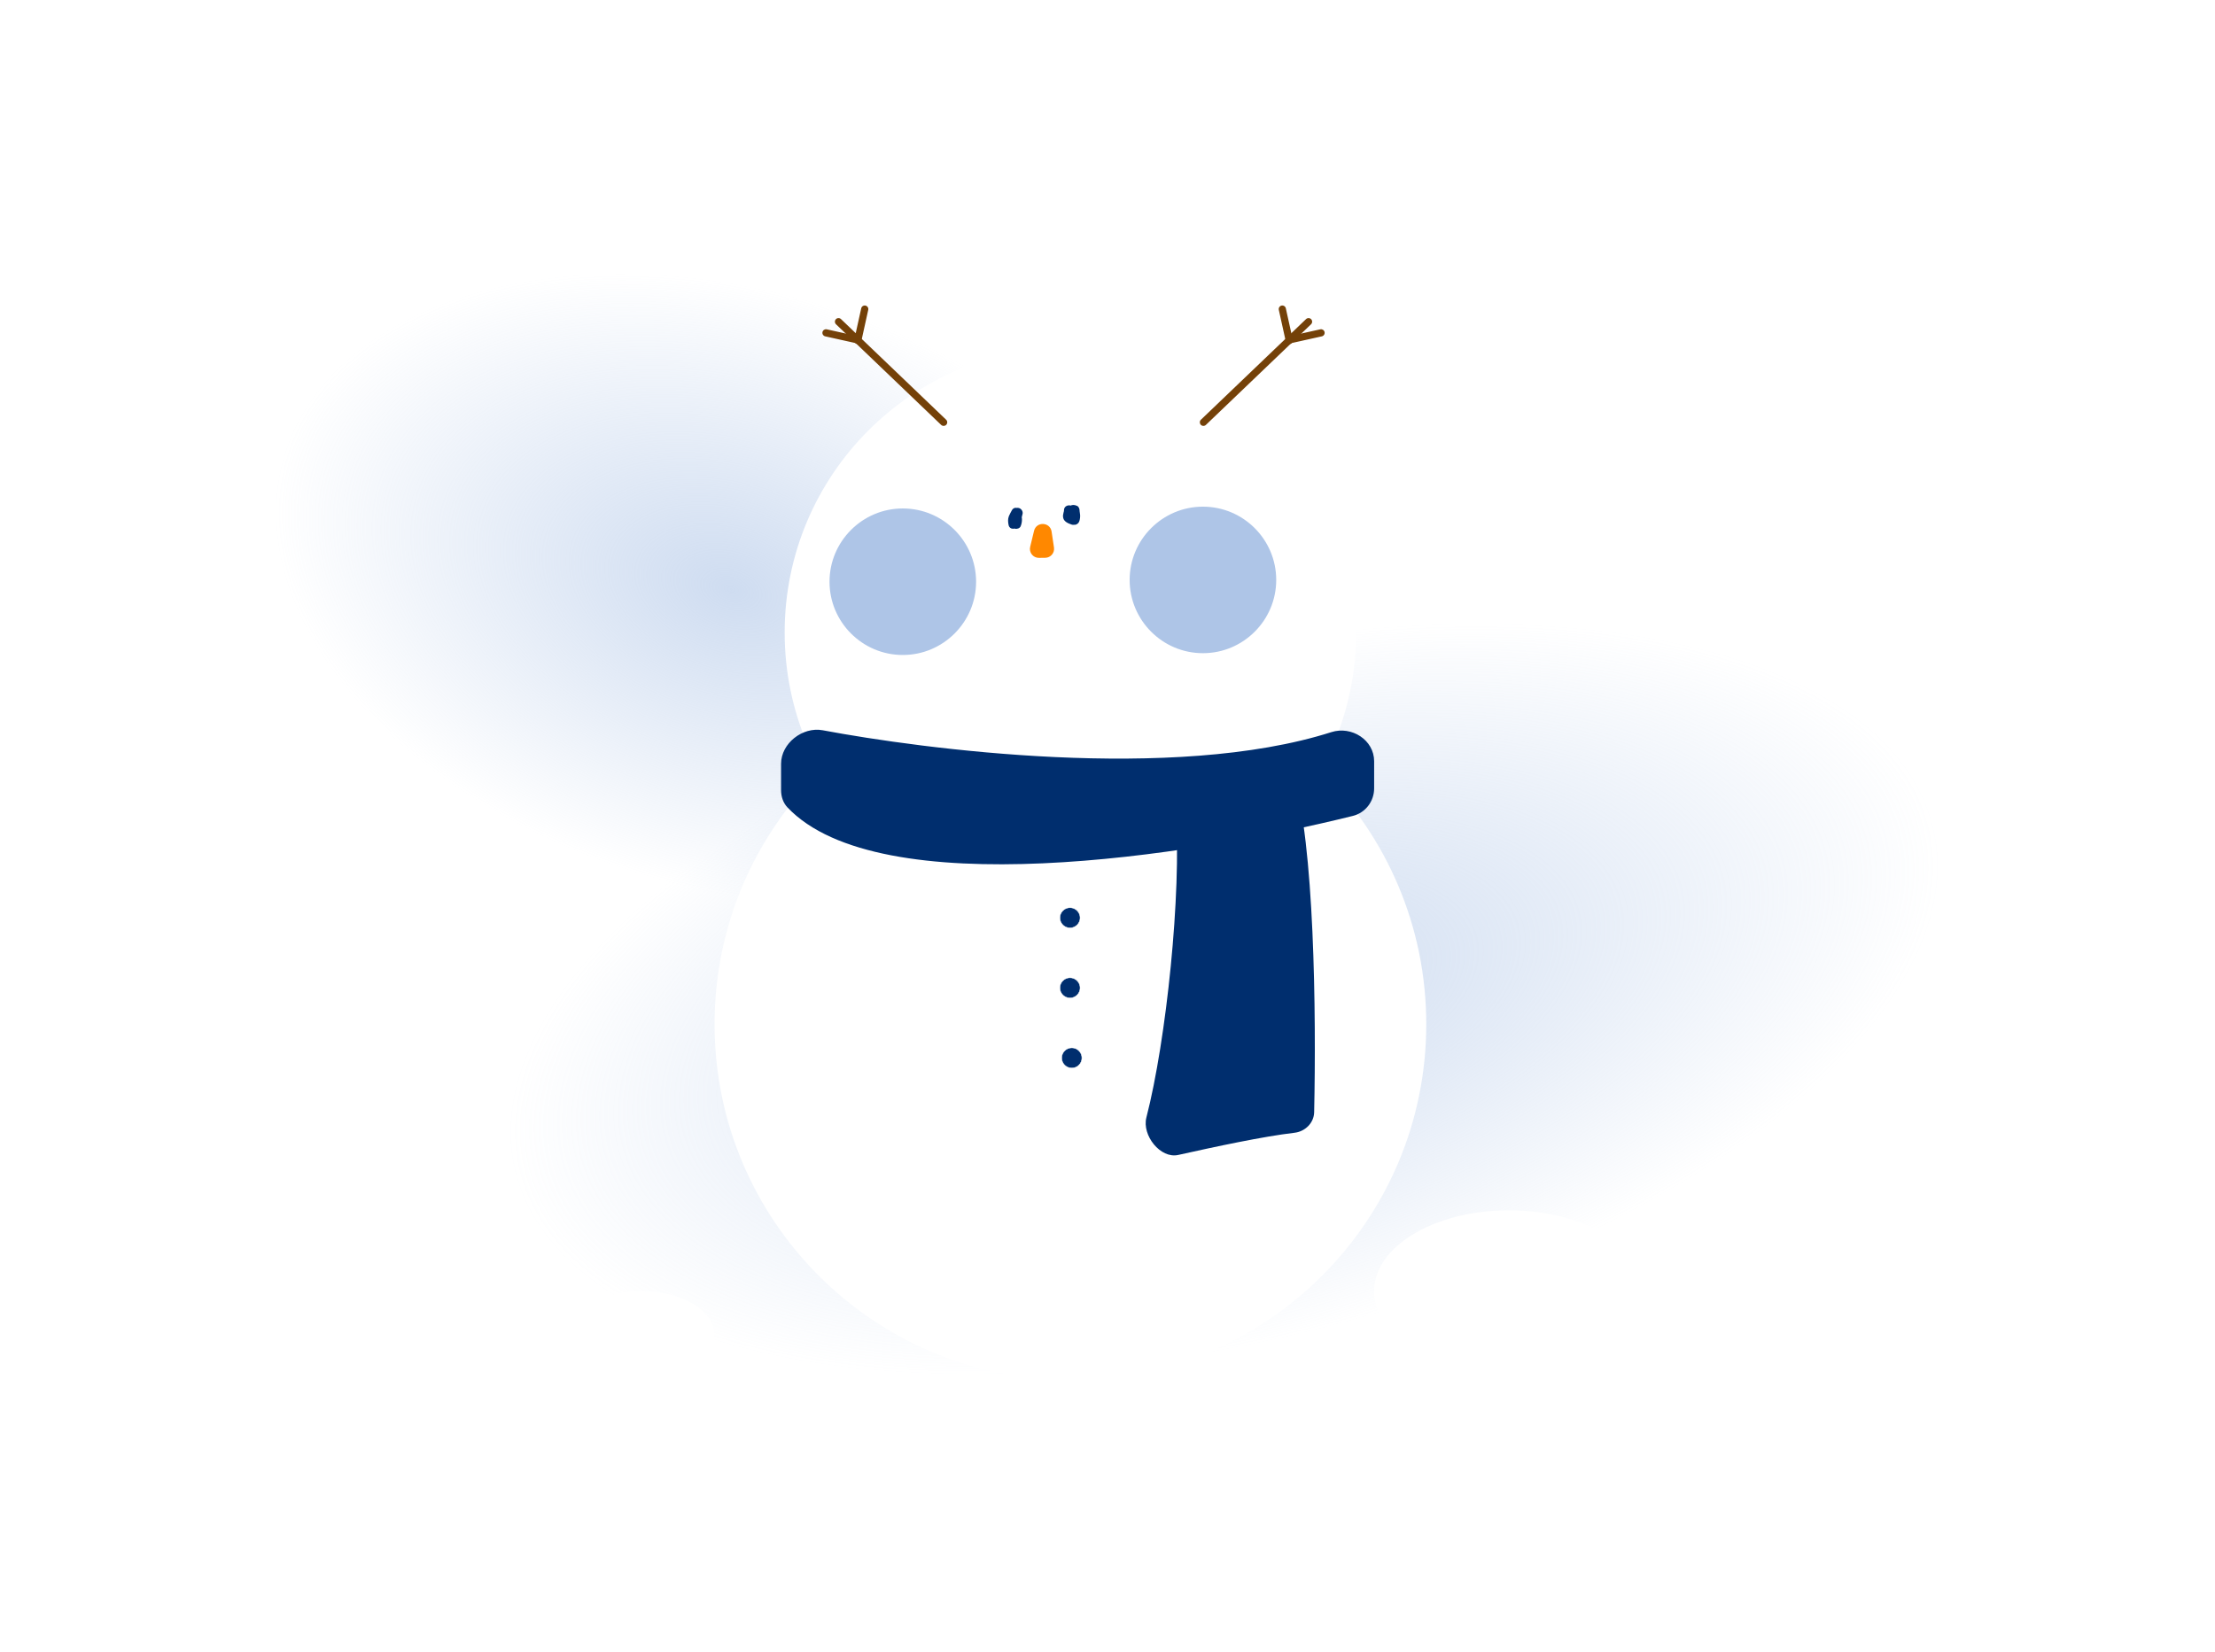 <svg width="327" height="244" viewBox="0 0 327 244" fill="none" xmlns="http://www.w3.org/2000/svg">
<g filter="url(#filter0_f_1369_4073)">
<path d="M285.399 122.181C292.026 149.476 250.527 182.951 192.708 196.947C134.89 210.944 82.647 200.164 76.02 172.868C69.394 145.573 110.892 112.099 168.711 98.102C226.529 84.105 278.772 94.885 285.399 122.181Z" fill="url(#paint0_radial_1369_4073)"/>
</g>
<g filter="url(#filter1_f_1369_4073)">
<path d="M174.352 106.63C167.415 130.07 132.065 140.3 95.395 129.478C58.726 118.657 34.623 90.882 41.56 67.442C48.497 44.002 83.848 33.772 120.517 44.594C157.187 55.415 181.289 83.19 174.352 106.63Z" fill="url(#paint1_radial_1369_4073)"/>
</g>
<path d="M105.492 151.24C105.492 122.227 129.012 98.707 158.025 98.707C187.039 98.707 210.559 122.227 210.559 151.24C210.559 180.253 187.039 203.773 158.025 203.773C129.012 203.773 105.492 180.253 105.492 151.24Z" fill="white"/>
<path d="M115.839 93.4C115.839 70.101 134.726 51.214 158.025 51.214C181.324 51.214 200.211 70.101 200.211 93.4C200.211 116.699 181.324 135.586 158.025 135.586C134.726 135.586 115.839 116.699 115.839 93.4Z" fill="white"/>
<path d="M144.358 85.902C144.358 92.021 139.398 96.98 133.277 96.98C127.159 96.98 122.199 92.021 122.199 85.902C122.199 79.784 127.159 74.824 133.277 74.824C139.398 74.822 144.358 79.781 144.358 85.902Z" fill="#AEC5E7"/>
<path d="M133.279 97.24C127.026 97.24 121.941 92.153 121.941 85.902C121.941 79.649 127.028 74.564 133.279 74.564C139.532 74.564 144.617 79.651 144.617 85.902C144.619 92.153 139.532 97.24 133.279 97.24ZM133.279 75.081C127.314 75.081 122.461 79.935 122.461 85.9C122.461 91.865 127.314 96.718 133.279 96.718C139.244 96.718 144.1 91.865 144.1 85.9C144.1 79.935 139.246 75.081 133.279 75.081Z" fill="white"/>
<path d="M159.459 135.526C159.459 136.352 158.79 137.022 157.964 137.022C157.138 137.022 156.469 136.352 156.469 135.526C156.469 134.701 157.138 134.031 157.964 134.031C158.79 134.031 159.459 134.7 159.459 135.526Z" fill="#002E6E"/>
<path d="M157.964 137.057C157.12 137.057 156.434 136.37 156.434 135.526C156.434 134.682 157.12 133.996 157.964 133.996C158.808 133.996 159.494 134.683 159.494 135.526C159.494 136.37 158.808 137.057 157.964 137.057ZM157.964 134.066C157.159 134.066 156.504 134.721 156.504 135.526C156.504 136.331 157.159 136.986 157.964 136.986C158.769 136.986 159.424 136.331 159.424 135.526C159.424 134.721 158.769 134.066 157.964 134.066Z" fill="white"/>
<path d="M159.459 145.872C159.459 146.698 158.79 147.367 157.964 147.367C157.138 147.367 156.469 146.698 156.469 145.872C156.469 145.046 157.138 144.377 157.964 144.377C158.79 144.377 159.459 145.046 159.459 145.872Z" fill="#002E6E"/>
<path d="M157.964 147.402C157.12 147.402 156.434 146.716 156.434 145.872C156.434 145.028 157.12 144.342 157.964 144.342C158.808 144.342 159.494 145.028 159.494 145.872C159.494 146.716 158.808 147.402 157.964 147.402ZM157.964 144.412C157.159 144.412 156.504 145.067 156.504 145.872C156.504 146.677 157.159 147.332 157.964 147.332C158.769 147.332 159.424 146.677 159.424 145.872C159.424 145.067 158.769 144.412 157.964 144.412Z" fill="white"/>
<path d="M159.725 156.22C159.725 157.046 159.056 157.715 158.23 157.715C157.404 157.715 156.734 157.046 156.734 156.22C156.734 155.394 157.404 154.725 158.23 154.725C159.056 154.724 159.725 155.394 159.725 156.22Z" fill="#002E6E"/>
<path d="M158.229 157.75C157.385 157.75 156.699 157.063 156.699 156.22C156.699 155.376 157.386 154.689 158.229 154.689C159.073 154.689 159.76 155.376 159.76 156.22C159.76 157.063 159.073 157.75 158.229 157.75ZM158.229 154.759C157.424 154.759 156.769 155.414 156.769 156.219C156.769 157.025 157.424 157.68 158.229 157.68C159.035 157.68 159.69 157.025 159.69 156.219C159.69 155.414 159.035 154.759 158.229 154.759Z" fill="white"/>
<path d="M188.666 85.637C188.666 91.755 183.704 96.715 177.586 96.715C171.467 96.715 166.508 91.755 166.508 85.637C166.508 79.518 171.467 74.559 177.586 74.559C183.704 74.556 188.666 79.516 188.666 85.637Z" fill="#AEC5E7"/>
<path d="M177.588 96.974C171.337 96.974 166.25 91.887 166.25 85.636C166.25 79.383 171.337 74.299 177.588 74.299C183.841 74.299 188.928 79.386 188.928 85.636C188.928 91.887 183.841 96.974 177.588 96.974ZM177.588 74.816C171.623 74.816 166.769 79.669 166.769 85.634C166.769 91.599 171.623 96.452 177.588 96.452C183.553 96.452 188.408 91.599 188.408 85.634C188.408 79.669 183.555 74.816 177.588 74.816Z" fill="white"/>
<path d="M149.376 75.363C149.225 75.654 149.06 75.921 148.937 76.228C148.772 76.642 148.808 77.116 148.902 77.541C149.072 78.312 150.124 78.201 150.349 77.541C150.533 77.001 150.764 76.48 150.949 75.942C150.466 75.809 149.984 75.676 149.502 75.543C149.32 76.126 149.275 76.735 149.275 77.342C149.275 77.676 149.504 77.976 149.826 78.065C150.121 78.145 150.542 78.024 150.673 77.72C150.931 77.121 151.029 76.086 150.41 75.662C150.098 75.448 149.545 75.576 149.383 75.931C149.311 76.089 149.286 76.165 149.275 76.341C149.249 76.75 149.635 77.091 150.025 77.091C150.454 77.091 150.749 76.749 150.775 76.341C150.775 76.333 150.777 76.326 150.777 76.318C150.743 76.445 150.709 76.57 150.674 76.697C150.676 76.694 150.677 76.692 150.679 76.689C150.336 76.779 149.994 76.869 149.652 76.957C149.654 76.959 149.656 76.96 149.657 76.962C149.567 76.872 149.477 76.782 149.389 76.693C149.277 76.461 149.331 76.557 149.349 76.638C149.389 76.82 149.334 76.461 149.356 76.686C149.363 76.761 149.363 76.836 149.363 76.911C149.356 77.004 149.357 77.013 149.367 76.94C149.339 77.027 149.344 77.035 149.378 76.963C149.844 77.09 150.309 77.215 150.775 77.342C150.775 76.859 150.804 76.405 150.949 75.942C151.07 75.552 150.808 75.125 150.425 75.018C150.013 74.905 149.634 75.156 149.502 75.542C149.318 76.082 149.086 76.603 148.902 77.142C149.384 77.142 149.866 77.142 150.349 77.142C150.324 77.032 150.32 76.945 150.324 76.832C150.321 76.907 150.419 76.552 150.369 76.666C150.455 76.476 150.578 76.304 150.673 76.12C151.119 75.264 149.825 74.506 149.376 75.363Z" fill="#002E6E"/>
<path d="M157.074 75.345C157.074 75.384 157.073 75.424 157.07 75.463C157.059 75.654 157.1 75.3 157.067 75.476C157.051 75.564 157.025 75.651 157 75.737C156.933 75.975 156.91 76.197 156.954 76.44C157.062 77.042 157.722 77.296 158.225 77.468C158.691 77.627 159.174 77.21 159.174 76.745C159.174 76.279 159.174 75.812 159.174 75.345C158.683 75.412 158.192 75.477 157.701 75.544C157.768 76.01 157.835 76.477 157.902 76.944C157.948 77.269 158.323 77.495 158.624 77.495C158.964 77.495 159.252 77.265 159.347 76.944C159.439 76.641 159.478 76.325 159.454 76.01C159.443 75.866 159.418 75.721 159.396 75.578C159.388 75.529 159.381 75.48 159.373 75.431C159.398 75.589 159.374 75.361 159.374 75.345C159.368 75.106 159.242 74.798 159.003 74.697C158.642 74.544 158.337 74.501 157.978 74.69C157.878 74.742 157.788 74.826 157.719 74.915C157.671 74.974 157.625 75.035 157.58 75.097C157.573 75.106 157.566 75.116 157.559 75.125C157.636 74.996 157.75 74.908 157.904 74.863C158.038 74.863 158.17 74.863 158.303 74.863C158.387 74.914 158.47 74.964 158.555 75.015C158.244 74.75 157.801 74.708 157.494 75.015C157.223 75.286 157.182 75.811 157.494 76.076C157.797 76.332 158.161 76.422 158.525 76.217C158.675 76.133 158.753 76.014 158.855 75.882C158.939 75.772 158.732 76.026 158.829 75.917C158.682 76.085 158.432 76.072 158.247 75.992C158.123 75.777 157.998 75.56 157.876 75.345C157.883 75.582 157.926 75.818 157.962 76.052C157.944 75.939 157.963 76.231 157.963 76.262C157.962 76.361 157.936 76.434 157.902 76.546C158.384 76.546 158.866 76.546 159.348 76.546C159.282 76.08 159.215 75.613 159.148 75.146C159.102 74.821 158.727 74.595 158.425 74.595C158.016 74.595 157.675 74.936 157.675 75.345C157.675 75.811 157.675 76.277 157.675 76.745C157.992 76.504 158.308 76.262 158.624 76.022C158.597 76.013 158.298 75.896 158.425 75.953C158.357 75.923 158.293 75.885 158.23 75.844C158.328 75.909 158.343 75.924 158.414 76.1C158.395 76.026 158.398 76.063 158.425 76.212C158.42 76.149 158.455 76.035 158.41 76.283C158.468 75.966 158.568 75.675 158.574 75.346C158.593 74.378 157.093 74.379 157.074 75.345Z" fill="#002E6E"/>
<path d="M196.551 108.109C173.243 115.544 136.145 110.593 121.46 107.834C118.491 107.277 115.309 109.766 115.309 112.787V116.672C115.309 117.615 115.606 118.543 116.254 119.227C129.797 133.521 175.382 126.53 199.716 120.482C201.584 120.017 202.864 118.333 202.864 116.408V112.412C202.864 109.272 199.543 107.155 196.551 108.109Z" fill="#002E6E"/>
<path d="M169.241 165.015C172.181 153.615 174.44 131.972 173.587 119.789C173.488 118.381 174.341 117.071 175.69 116.655L187.695 112.95C189.033 112.537 190.474 113.127 190.9 114.461C194.041 124.304 194.328 149.7 194.008 164.239C193.973 165.816 192.683 167.084 191.116 167.267C186.491 167.807 179.383 169.332 173.941 170.545C171.299 171.134 168.565 167.637 169.241 165.015Z" fill="#002E6E"/>
<path d="M155.247 78.498L155.6 80.849C155.718 81.641 155.111 82.355 154.31 82.365L153.384 82.377C152.522 82.388 151.881 81.583 152.084 80.745L152.657 78.383C152.999 76.974 155.032 77.065 155.247 78.498Z" fill="#FF8800"/>
<path fill-rule="evenodd" clip-rule="evenodd" d="M193.564 47.134C193.767 47.346 193.759 47.682 193.548 47.885L178.026 62.743C177.815 62.945 177.479 62.938 177.276 62.726C177.074 62.514 177.081 62.179 177.293 61.976L192.814 47.118C193.026 46.915 193.361 46.923 193.564 47.134Z" fill="#744108"/>
<path fill-rule="evenodd" clip-rule="evenodd" d="M189.195 45.125C188.908 45.188 188.728 45.472 188.791 45.758L189.815 50.392C189.878 50.678 190.161 50.859 190.447 50.796C190.733 50.733 190.914 50.45 190.851 50.163L189.827 45.529C189.764 45.243 189.481 45.062 189.195 45.125Z" fill="#744108"/>
<path fill-rule="evenodd" clip-rule="evenodd" d="M195.545 49.032C195.609 49.318 195.429 49.602 195.143 49.666L190.51 50.696C190.224 50.76 189.94 50.58 189.877 50.294C189.813 50.007 189.993 49.724 190.279 49.66L194.912 48.63C195.198 48.566 195.482 48.746 195.545 49.032Z" fill="#744108"/>
<path fill-rule="evenodd" clip-rule="evenodd" d="M123.405 47.134C123.202 47.346 123.209 47.682 123.421 47.885L138.942 62.743C139.154 62.945 139.49 62.938 139.693 62.726C139.895 62.514 139.888 62.179 139.676 61.976L124.155 47.118C123.943 46.915 123.607 46.923 123.405 47.134Z" fill="#744108"/>
<path fill-rule="evenodd" clip-rule="evenodd" d="M127.774 45.125C128.06 45.188 128.241 45.472 128.178 45.758L127.154 50.392C127.091 50.678 126.808 50.859 126.522 50.796C126.235 50.733 126.055 50.45 126.118 50.163L127.142 45.529C127.205 45.243 127.488 45.062 127.774 45.125Z" fill="#744108"/>
<path fill-rule="evenodd" clip-rule="evenodd" d="M121.423 49.032C121.36 49.318 121.54 49.602 121.826 49.666L126.459 50.696C126.745 50.76 127.029 50.58 127.092 50.294C127.156 50.007 126.976 49.724 126.689 49.66L122.057 48.63C121.77 48.566 121.487 48.746 121.423 49.032Z" fill="#744108"/>
<path d="M242.661 190.66C242.661 197.254 233.752 202.6 222.762 202.6C211.772 202.6 202.863 197.254 202.863 190.66C202.863 184.066 211.772 178.721 222.762 178.721C233.752 178.721 242.661 184.066 242.661 190.66Z" fill="white"/>
<path d="M257.255 197.161C257.255 200.751 252.444 203.661 246.509 203.661C240.575 203.661 235.764 200.751 235.764 197.161C235.764 193.57 240.575 190.66 246.509 190.66C252.444 190.66 257.255 193.57 257.255 197.161Z" fill="white"/>
<path d="M105.491 197.161C105.491 200.751 100.68 203.661 94.746 203.661C88.811 203.661 84 200.751 84 197.161C84 193.57 88.811 190.66 94.746 190.66C100.68 190.66 105.491 193.57 105.491 197.161Z" fill="white"/>
<defs>
<filter id="filter0_f_1369_4073" x="35.324" y="51.971" width="290.77" height="191.107" filterUnits="userSpaceOnUse" color-interpolation-filters="sRGB">
<feFlood flood-opacity="0" result="BackgroundImageFix"/>
<feBlend mode="normal" in="SourceGraphic" in2="BackgroundImageFix" result="shape"/>
<feGaussianBlur stdDeviation="20" result="effect1_foregroundBlur_1369_4073"/>
</filter>
<filter id="filter1_f_1369_4073" x="0.371" y="0.278" width="215.172" height="173.516" filterUnits="userSpaceOnUse" color-interpolation-filters="sRGB">
<feFlood flood-opacity="0" result="BackgroundImageFix"/>
<feBlend mode="normal" in="SourceGraphic" in2="BackgroundImageFix" result="shape"/>
<feGaussianBlur stdDeviation="20" result="effect1_foregroundBlur_1369_4073"/>
</filter>
<radialGradient id="paint0_radial_1369_4073" cx="0" cy="0" r="1" gradientUnits="userSpaceOnUse" gradientTransform="translate(180.71 147.525) rotate(-13.609) scale(107.713 50.859)">
<stop stop-color="#AEC5E7" stop-opacity="0.6"/>
<stop offset="1" stop-color="#AEC5E7" stop-opacity="0"/>
</radialGradient>
<radialGradient id="paint1_radial_1369_4073" cx="0" cy="0" r="1" gradientUnits="userSpaceOnUse" gradientTransform="translate(107.956 87.036) rotate(16.442) scale(69.227 44.262)">
<stop stop-color="#AEC5E7" stop-opacity="0.6"/>
<stop offset="1" stop-color="#AEC5E7" stop-opacity="0"/>
</radialGradient>
</defs>
</svg>
